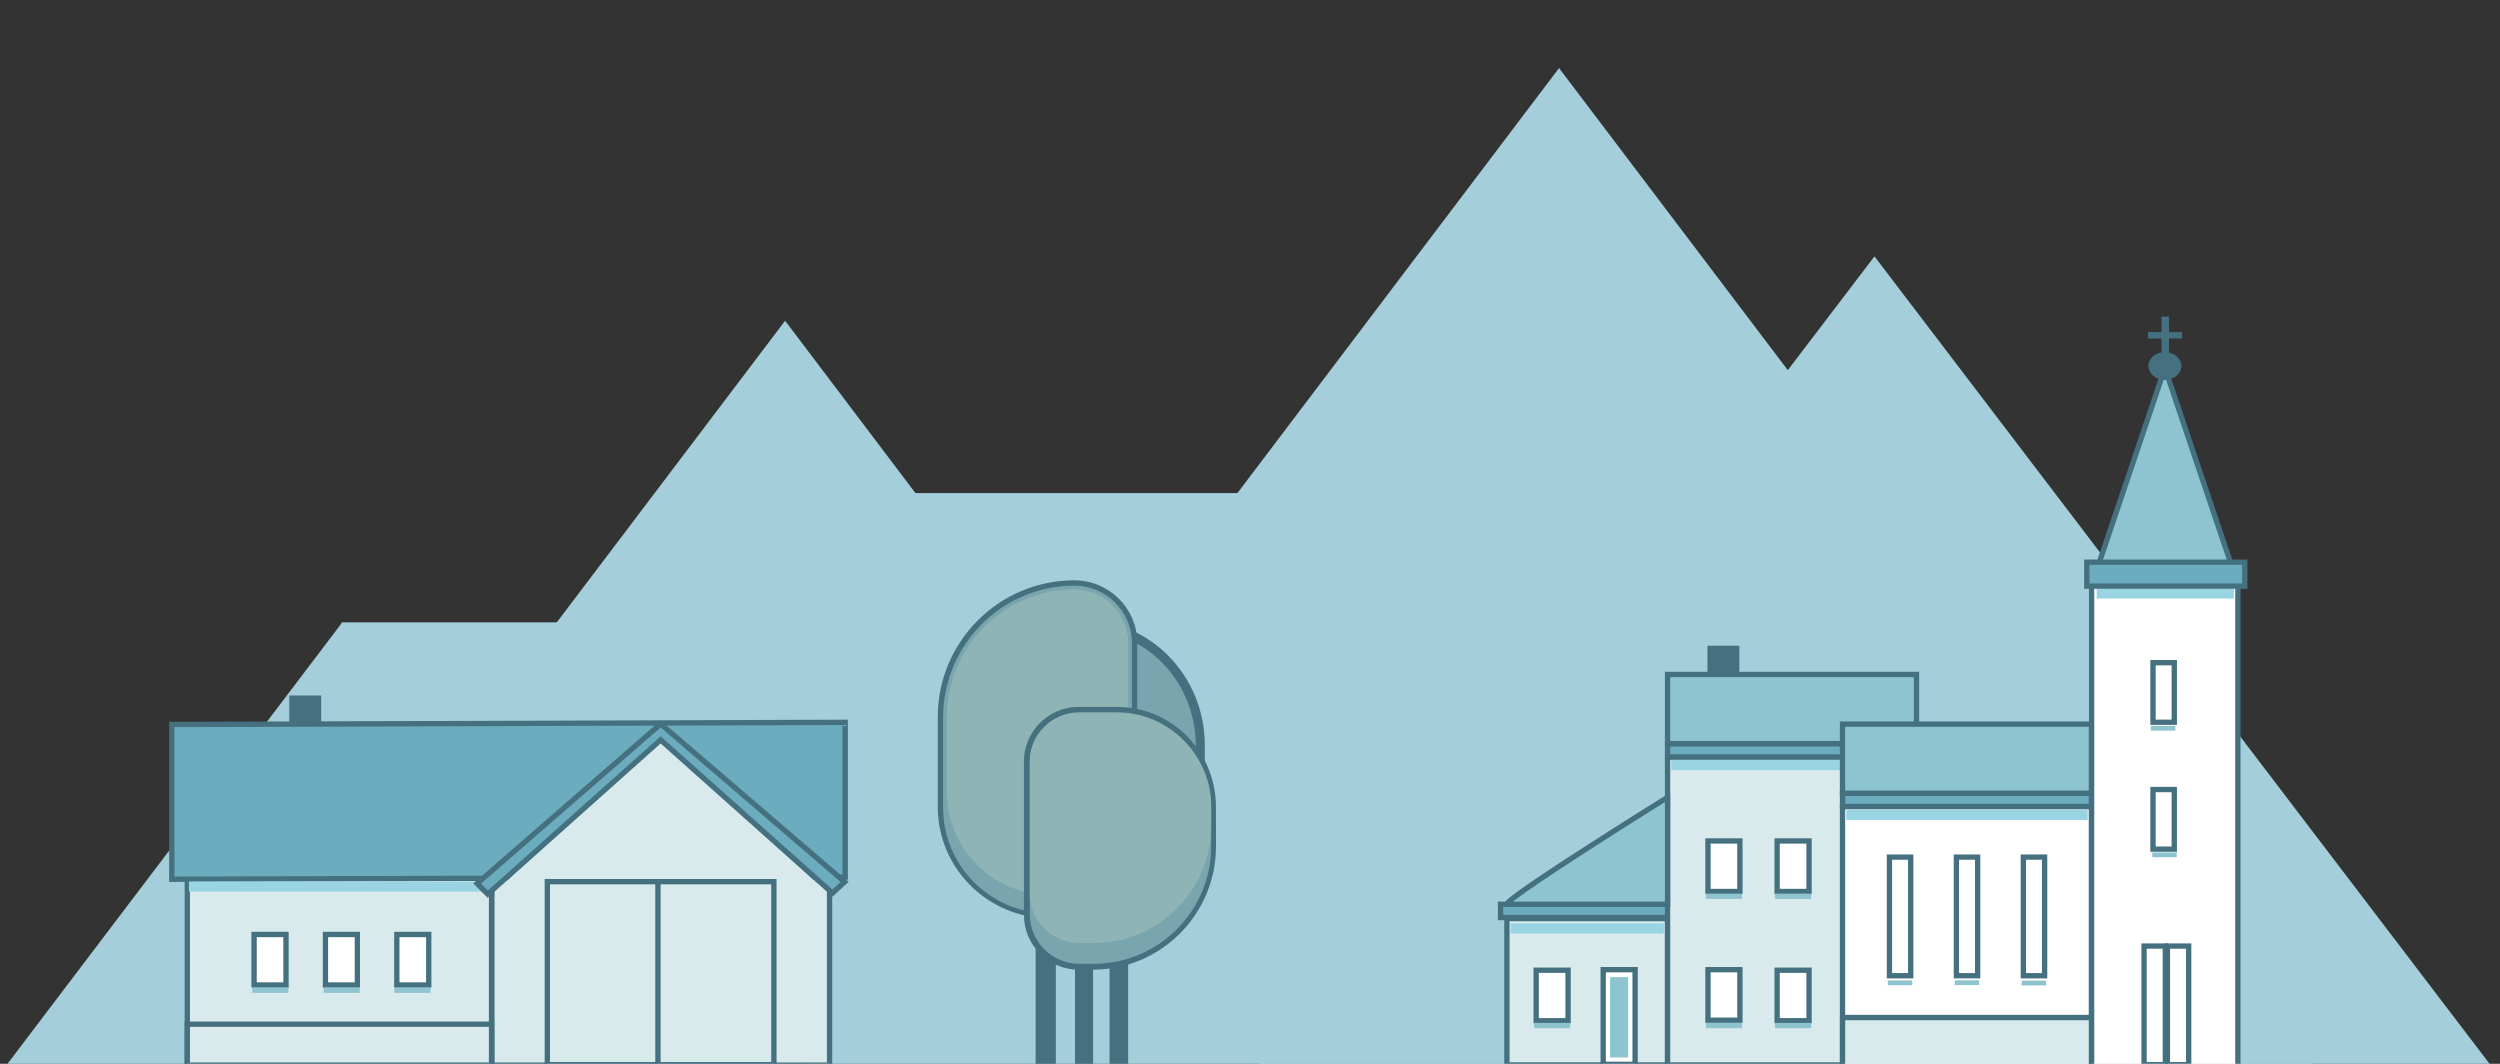 <?xml version="1.0" encoding="utf-8"?>
<!-- Generator: Adobe Illustrator 20.1.0, SVG Export Plug-In . SVG Version: 6.00 Build 0)  -->
<svg version="1.1" id="Layer_1" xmlns="http://www.w3.org/2000/svg" xmlns:xlink="http://www.w3.org/1999/xlink" x="0px" y="0px"
	 viewBox="0 0 470 200" style="enable-background:new 0 0 470 200;" xml:space="preserve">
<rect x="0" y="0" width="470" height="200" fill="#333333" stroke="none"/>
<style type="text/css">
	.st0{fill:#A4CFDA;}
	.st1{fill:#44707F;}
	.st2{fill:#D9EAED;stroke:#44707F;stroke-miterlimit:10;}
	.st3{fill:#6BACBE;stroke:#44707F;stroke-linecap:square;stroke-miterlimit:10;}
	.st4{fill:#98D4E2;}
	.st5{fill:#FFFFFF;stroke:#44707F;stroke-miterlimit:10;}
	.st6{fill:#8EC4D0;}
	.st7{fill:#D9EAED;}
	.st8{fill:#79A5AE;stroke:#44707F;stroke-miterlimit:10;}
	.st9{fill:#79A5AE;}
	.st10{fill:#8EB4B6;}
	.st11{fill:#6BACBE;stroke:#44707F;stroke-miterlimit:10;}
	.st12{fill:#8EC4D0;stroke:#44707F;stroke-miterlimit:10;}
</style>
<g>
	<rect x="162" y="92.7" class="st0" width="163.1" height="61"/>
	<rect x="64.2" y="117" class="st0" width="163.1" height="61"/>
	<polygon class="st0" points="64.2,117.2 127.5,200.8 0.8,200.8 	"/>
	<polygon class="st0" points="147.6,60.3 252.8,199.4 42.3,199.4 	"/>
	<polygon class="st0" points="293.1,12.8 435.7,201.1 150.6,201.1 	"/>
	<polygon class="st0" points="352.4,48.2 468.5,200.6 236.3,200.6 	"/>
	<g>
		<g>
			
				<rect x="54.4" y="130.7" transform="matrix(-1 -4.472967e-11 4.472967e-11 -1 114.782 270.951)" class="st1" width="6" height="9.5"/>
			<g>
				
					<rect x="53.9" y="140.7" transform="matrix(-1 -4.500856e-11 4.500856e-11 -1 114.724 282.333)" class="st1" width="6.8" height="1"/>
			</g>
		</g>
		
			<rect x="92.4" y="163.1" transform="matrix(-1 -3.515156e-11 3.515156e-11 -1 248.357 363.339)" class="st2" width="63.5" height="37.2"/>
		
			<rect x="35.2" y="159.6" transform="matrix(-1 -3.094204e-11 3.094204e-11 -1 127.611 359.815)" class="st2" width="57.2" height="40.7"/>
		<polygon class="st3" points="32.3,165.3 158.9,164.9 158.9,135.8 32.3,136.2 		"/>
		
			<rect x="35.6" y="165.7" transform="matrix(-1 1.875079e-06 -1.875079e-06 -1 127.614 333.317)" class="st4" width="56.5" height="1.9"/>
		<g>
			
				<rect x="74.6" y="175.8" transform="matrix(-1 -4.442547e-11 4.442547e-11 -1 155.201 360.98)" class="st5" width="6" height="9.5"/>
			<g>
				
					<rect x="74.2" y="185.7" transform="matrix(-1 -4.474255e-11 4.474255e-11 -1 155.143 372.362)" class="st6" width="6.8" height="1"/>
			</g>
		</g>
		<g>
			
				<rect x="61.2" y="175.8" transform="matrix(-1 -4.472967e-11 4.472967e-11 -1 128.384 360.98)" class="st5" width="6" height="9.5"/>
			<g>
				
					<rect x="60.7" y="185.7" transform="matrix(-1 -4.474255e-11 4.474255e-11 -1 128.326 372.362)" class="st6" width="6.8" height="1"/>
			</g>
		</g>
		<g>
			
				<rect x="47.8" y="175.8" transform="matrix(-1 -4.442547e-11 4.442547e-11 -1 101.567 360.98)" class="st5" width="6" height="9.5"/>
			<g>
				
					<rect x="47.3" y="185.7" transform="matrix(-1 -4.474255e-11 4.474255e-11 -1 101.509 372.362)" class="st6" width="6.8" height="1"/>
			</g>
		</g>
		
			<rect x="35.2" y="192.6" transform="matrix(-1 -4.897538e-12 4.897538e-12 -1 127.611 392.847)" class="st2" width="57.2" height="7.7"/>
		<polygon class="st7" points="124.2,139.6 153.7,166.1 94.7,166.1 		"/>
		<polygon class="st3" points="124.2,136.1 89.7,166.1 91.7,168.1 124.2,139.1 156.5,167.9 158.8,165.8 		"/>
		<g>
			
				<rect x="102.9" y="165.7" transform="matrix(-1 -4.803059e-11 4.803059e-11 -1 227.597 365.851)" class="st2" width="21.8" height="34.4"/>
		</g>
		<g>
			
				<rect x="123.8" y="165.7" transform="matrix(-1 -4.803059e-11 4.803059e-11 -1 269.293 365.851)" class="st2" width="21.8" height="34.4"/>
		</g>
	</g>
	<g>
		<g>
			
				<rect x="208.6" y="155.1" transform="matrix(-1 -1.224647e-16 1.224647e-16 -1 420.697 356.213)" class="st1" width="3.5" height="45.9"/>
			<g>
				<path class="st6" d="M208,174.2c9.8,0,17.8-8.3,17.8-18.4v-15.6c0-12.6-9.9-22.9-22.1-22.9c-5.3,0-9.6,4.5-9.6,10v37
					c0,5.5,4.3,10,9.6,10H208z"/>
				<path class="st1" d="M203.8,117.8c-4.9,0-9,4.2-9,9.3v37c0,5.1,4,9.3,9,9.3h4.3c9.4,0,17.2-8,17.2-17.8v-15.6
					C225.2,127.8,215.5,117.8,203.8,117.8 M203.8,116.6c12.5,0,22.7,10.5,22.7,23.5v15.6c0,10.5-8.2,19.1-18.4,19.1h-4.3
					c-5.6,0-10.2-4.8-10.2-10.6v-37C193.5,121.3,198.1,116.6,203.8,116.6L203.8,116.6z"/>
			</g>
			<path class="st8" d="M203.8,171h4.3c9.4,0,17.2-8,17.2-17.8v-13.1c0-12.2-9.6-22.2-21.4-22.2h0c-4.9,0-9,4.2-9,9.3v34.5
				C194.8,166.8,198.8,171,203.8,171z"/>
		</g>
		<g>
			<rect x="194.7" y="151.1" class="st1" width="3.8" height="49.6"/>
			<g>
				<g>
					<path class="st9" d="M197.2,172.1c-11.3,0-20.4-9.2-20.4-20.4v-16.9c0-13.9,11.3-25.2,25.2-25.2c6.2,0,11.3,5.1,11.3,11.3v40
						c0,6.2-5.1,11.3-11.3,11.3H197.2z"/>
					<path class="st1" d="M202,110.1c5.9,0,10.8,4.8,10.8,10.8v40c0,5.9-4.8,10.8-10.8,10.8h-4.8c-11,0-19.9-8.9-19.9-19.9v-16.9
						C177.3,121.2,188.4,110.1,202,110.1 M202,109.1c-14.2,0-25.7,11.5-25.7,25.7v16.9c0,11.5,9.4,20.9,20.9,20.9h4.8
						c6.5,0,11.8-5.3,11.8-11.8v-40C213.8,114.4,208.5,109.1,202,109.1L202,109.1z"/>
				</g>
			</g>
			<path class="st10" d="M202,168.2h-4.8c-10.6,0-19.2-8.7-19.2-19.2v-14.2c0-13.2,10.8-24,24-24h0c5.5,0,10.1,4.5,10.1,10.1v37.3
				C212.1,163.6,207.6,168.2,202,168.2z"/>
		</g>
		<g>
			<rect x="202.1" y="161.6" class="st1" width="3.4" height="39.1"/>
			<g>
				<path class="st9" d="M202.8,181.7c-5.4,0-9.8-4.4-9.8-9.8v-28.7c0-5.4,4.4-9.8,9.8-9.8h7.2c10,0,18.2,8.2,18.2,18.2v7.5
					c0,12.5-10.1,22.6-22.6,22.6H202.8z"/>
				<path class="st1" d="M210,133.9c9.7,0,17.7,8,17.7,17.7v7.5c0,12.2-9.9,22.1-22.1,22.1h-2.7c-5.1,0-9.3-4.2-9.3-9.3v-28.7
					c0-5.1,4.2-9.3,9.3-9.3H210 M210,132.9h-7.2c-5.7,0-10.3,4.6-10.3,10.3V172c0,5.7,4.6,10.3,10.3,10.3h2.7
					c12.7,0,23.1-10.4,23.1-23.1v-7.5C228.6,141.3,220.3,132.9,210,132.9L210,132.9z"/>
			</g>
			<path class="st10" d="M202.8,134h7.2c9.7,0,17.7,8,17.7,17.7v3.5c0,12.2-9.9,22.1-22.1,22.1h-2.7c-5.1,0-9.3-4.2-9.3-9.3v-24.7
				C193.5,138.2,197.7,134,202.8,134z"/>
		</g>
	</g>
	<g>
		<g>
			<g>
				<rect x="321" y="121.4" class="st1" width="6" height="9.5"/>
				<g>
					<rect x="320.6" y="131.3" class="st1" width="6.8" height="1"/>
				</g>
			</g>
			<rect x="283.3" y="172.7" class="st2" width="30.2" height="27.5"/>
			<g>
				<rect x="301.4" y="182.3" class="st5" width="6" height="17.8"/>
				<g>
					<rect x="302.7" y="183.7" class="st6" width="3.4" height="15.1"/>
				</g>
			</g>
			<rect x="282.1" y="170" class="st11" width="31.5" height="2.5"/>
			<rect x="313.5" y="142.3" class="st2" width="46.8" height="57.9"/>
			<rect x="313.5" y="139.8" class="st11" width="46.8" height="2.5"/>
			<path class="st12" d="M313.5,170h-30.2c0.1-1.4,30.2-20.1,30.2-20.1S313.5,163.3,313.5,170z"/>
			<rect x="313.5" y="126.8" class="st12" width="46.8" height="13"/>
			<rect x="314.2" y="142.9" class="st4" width="45.4" height="1.9"/>
			<rect x="284" y="173.6" class="st4" width="28.8" height="1.9"/>
			<g>
				<rect x="288.8" y="182.4" class="st5" width="6" height="9.5"/>
				<g>
					<rect x="288.4" y="192.3" class="st6" width="6.8" height="1"/>
				</g>
			</g>
			<g>
				<rect x="321.1" y="182.3" class="st5" width="6" height="9.5"/>
				<g>
					<rect x="320.7" y="192.3" class="st6" width="6.8" height="1"/>
				</g>
			</g>
			<g>
				<rect x="334.1" y="182.4" class="st5" width="6" height="9.5"/>
				<g>
					<rect x="333.7" y="192.3" class="st6" width="6.8" height="1"/>
				</g>
			</g>
			<g>
				<rect x="347.1" y="182.3" class="st5" width="6" height="9.5"/>
				<g>
					<rect x="346.7" y="192.3" class="st6" width="6.8" height="1"/>
				</g>
			</g>
			<g>
				<rect x="321.1" y="158.1" class="st5" width="6" height="9.5"/>
				<g>
					<rect x="320.7" y="168" class="st6" width="6.8" height="1"/>
				</g>
			</g>
			<g>
				<rect x="334.1" y="158.1" class="st5" width="6" height="9.5"/>
				<g>
					<rect x="333.7" y="168" class="st6" width="6.8" height="1"/>
				</g>
			</g>
			<g>
				<rect x="347" y="158.1" class="st5" width="6" height="9.5"/>
				<g>
					<rect x="346.7" y="168" class="st6" width="6.8" height="1"/>
				</g>
			</g>
		</g>
		<g>
			<g>
				
					<rect x="346.3" y="151.6" transform="matrix(-1 -4.486823e-11 4.486823e-11 -1 739.491 352.355)" class="st5" width="46.8" height="49.1"/>
				
					<rect x="346.3" y="149.1" transform="matrix(-1 -4.486823e-11 4.486823e-11 -1 739.491 300.709)" class="st11" width="46.8" height="2.5"/>
				
					<rect x="346.3" y="136.1" transform="matrix(-1 -4.486823e-11 4.486823e-11 -1 739.491 285.238)" class="st12" width="46.8" height="13"/>
				
					<rect x="347" y="152.2" transform="matrix(-1 -4.491175e-11 4.491175e-11 -1 739.487 306.367)" class="st4" width="45.4" height="1.9"/>
				<g>
					
						<rect x="380.3" y="161.2" transform="matrix(-1 -4.505564e-11 4.505564e-11 -1 764.688 344.635)" class="st5" width="4" height="22.3"/>
				</g>
				<g>
					
						<rect x="367.7" y="161.2" transform="matrix(-1 -4.505564e-11 4.505564e-11 -1 739.501 344.635)" class="st5" width="4" height="22.3"/>
				</g>
				<g>
					
						<rect x="355.1" y="161.2" transform="matrix(-1 -4.505564e-11 4.505564e-11 -1 714.315 344.635)" class="st5" width="4" height="22.3"/>
				</g>
				
					<rect x="346.3" y="191.2" transform="matrix(-1 -4.486823e-11 4.486823e-11 -1 739.501 391.991)" class="st2" width="46.8" height="9.5"/>
				<g>
					
						<rect x="380" y="184.3" transform="matrix(-1 -4.456137e-11 4.456137e-11 -1 764.674 369.561)" class="st6" width="4.6" height="0.9"/>
				</g>
				<g>
					
						<rect x="367.4" y="184.3" transform="matrix(-1 -4.535007e-11 4.535007e-11 -1 739.487 369.499)" class="st6" width="4.6" height="0.9"/>
				</g>
				<g>
					
						<rect x="354.8" y="184.4" transform="matrix(-1 -4.495572e-11 4.495572e-11 -1 714.301 369.624)" class="st6" width="4.6" height="0.9"/>
				</g>
				<g>
					
						<rect x="411.1" y="171.4" transform="matrix(-1 -4.505564e-11 4.505564e-11 -1 826.171 365.203)" class="st5" width="4" height="22.3"/>
				</g>
				<g>
					
						<rect x="398.5" y="171.4" transform="matrix(-1 -4.505564e-11 4.505564e-11 -1 800.985 365.203)" class="st5" width="4" height="22.3"/>
				</g>
				<g>
					
						<rect x="410.8" y="194.6" transform="matrix(-1 -4.456137e-11 4.456137e-11 -1 826.157 390.129)" class="st6" width="4.6" height="0.9"/>
				</g>
				<g>
					
						<rect x="398.2" y="194.6" transform="matrix(-1 -4.495572e-11 4.495572e-11 -1 800.971 390.067)" class="st6" width="4.6" height="0.9"/>
				</g>
			</g>
			<g>
				
					<rect x="393.3" y="109.8" transform="matrix(-1 -4.492019e-11 4.492019e-11 -1 814.021 310.531)" class="st5" width="27.5" height="91"/>
				
					<rect x="394.1" y="110.7" transform="matrix(-1 -4.489976e-11 4.489976e-11 -1 814.074 223.223)" class="st4" width="25.8" height="1.9"/>
				<polygon class="st12" points="407,69.2 393.3,109.8 420.7,109.8 				"/>
				
					<rect x="392.4" y="105.8" transform="matrix(-1 -4.486956e-11 4.486956e-11 -1 814.416 215.994)" class="st11" width="29.7" height="4.5"/>
				<ellipse class="st1" cx="407" cy="68.8" rx="3.1" ry="2.6"/>
				
					<rect x="406.3" y="59.6" transform="matrix(-1 -4.438018e-11 4.438018e-11 -1 814.074 131.019)" class="st1" width="1.4" height="11.9"/>
				
					<rect x="406.4" y="59.9" transform="matrix(-4.539498e-11 1 -1 -4.539498e-11 470.113 -343.962)" class="st1" width="1.2" height="6.4"/>
				<g>
					
						<rect x="404.8" y="124.7" transform="matrix(-1 -4.460533e-11 4.460533e-11 -1 813.564 260.481)" class="st5" width="4" height="11.2"/>
				</g>
				<g>
					
						<rect x="404.8" y="148.5" transform="matrix(-1 -4.505564e-11 4.505564e-11 -1 813.564 308.136)" class="st5" width="4" height="11.2"/>
				</g>
			</g>
			<g>
				
					<rect x="407.4" y="177.9" transform="matrix(-1 -4.505564e-11 4.505564e-11 -1 818.873 378.058)" class="st5" width="4" height="22.3"/>
			</g>
			<g>
				
					<rect x="403.1" y="177.9" transform="matrix(-1 -4.505564e-11 4.505564e-11 -1 810.183 378.058)" class="st5" width="4" height="22.3"/>
			</g>
			<g>
				
					<rect x="404.6" y="160.2" transform="matrix(-1 -4.495572e-11 4.495572e-11 -1 813.835 321.357)" class="st6" width="4.6" height="0.9"/>
			</g>
			<g>
				
					<rect x="404.4" y="136.4" transform="matrix(-1 -4.456137e-11 4.456137e-11 -1 813.36 273.764)" class="st6" width="4.6" height="0.9"/>
			</g>
		</g>
	</g>
</g>
</svg>
